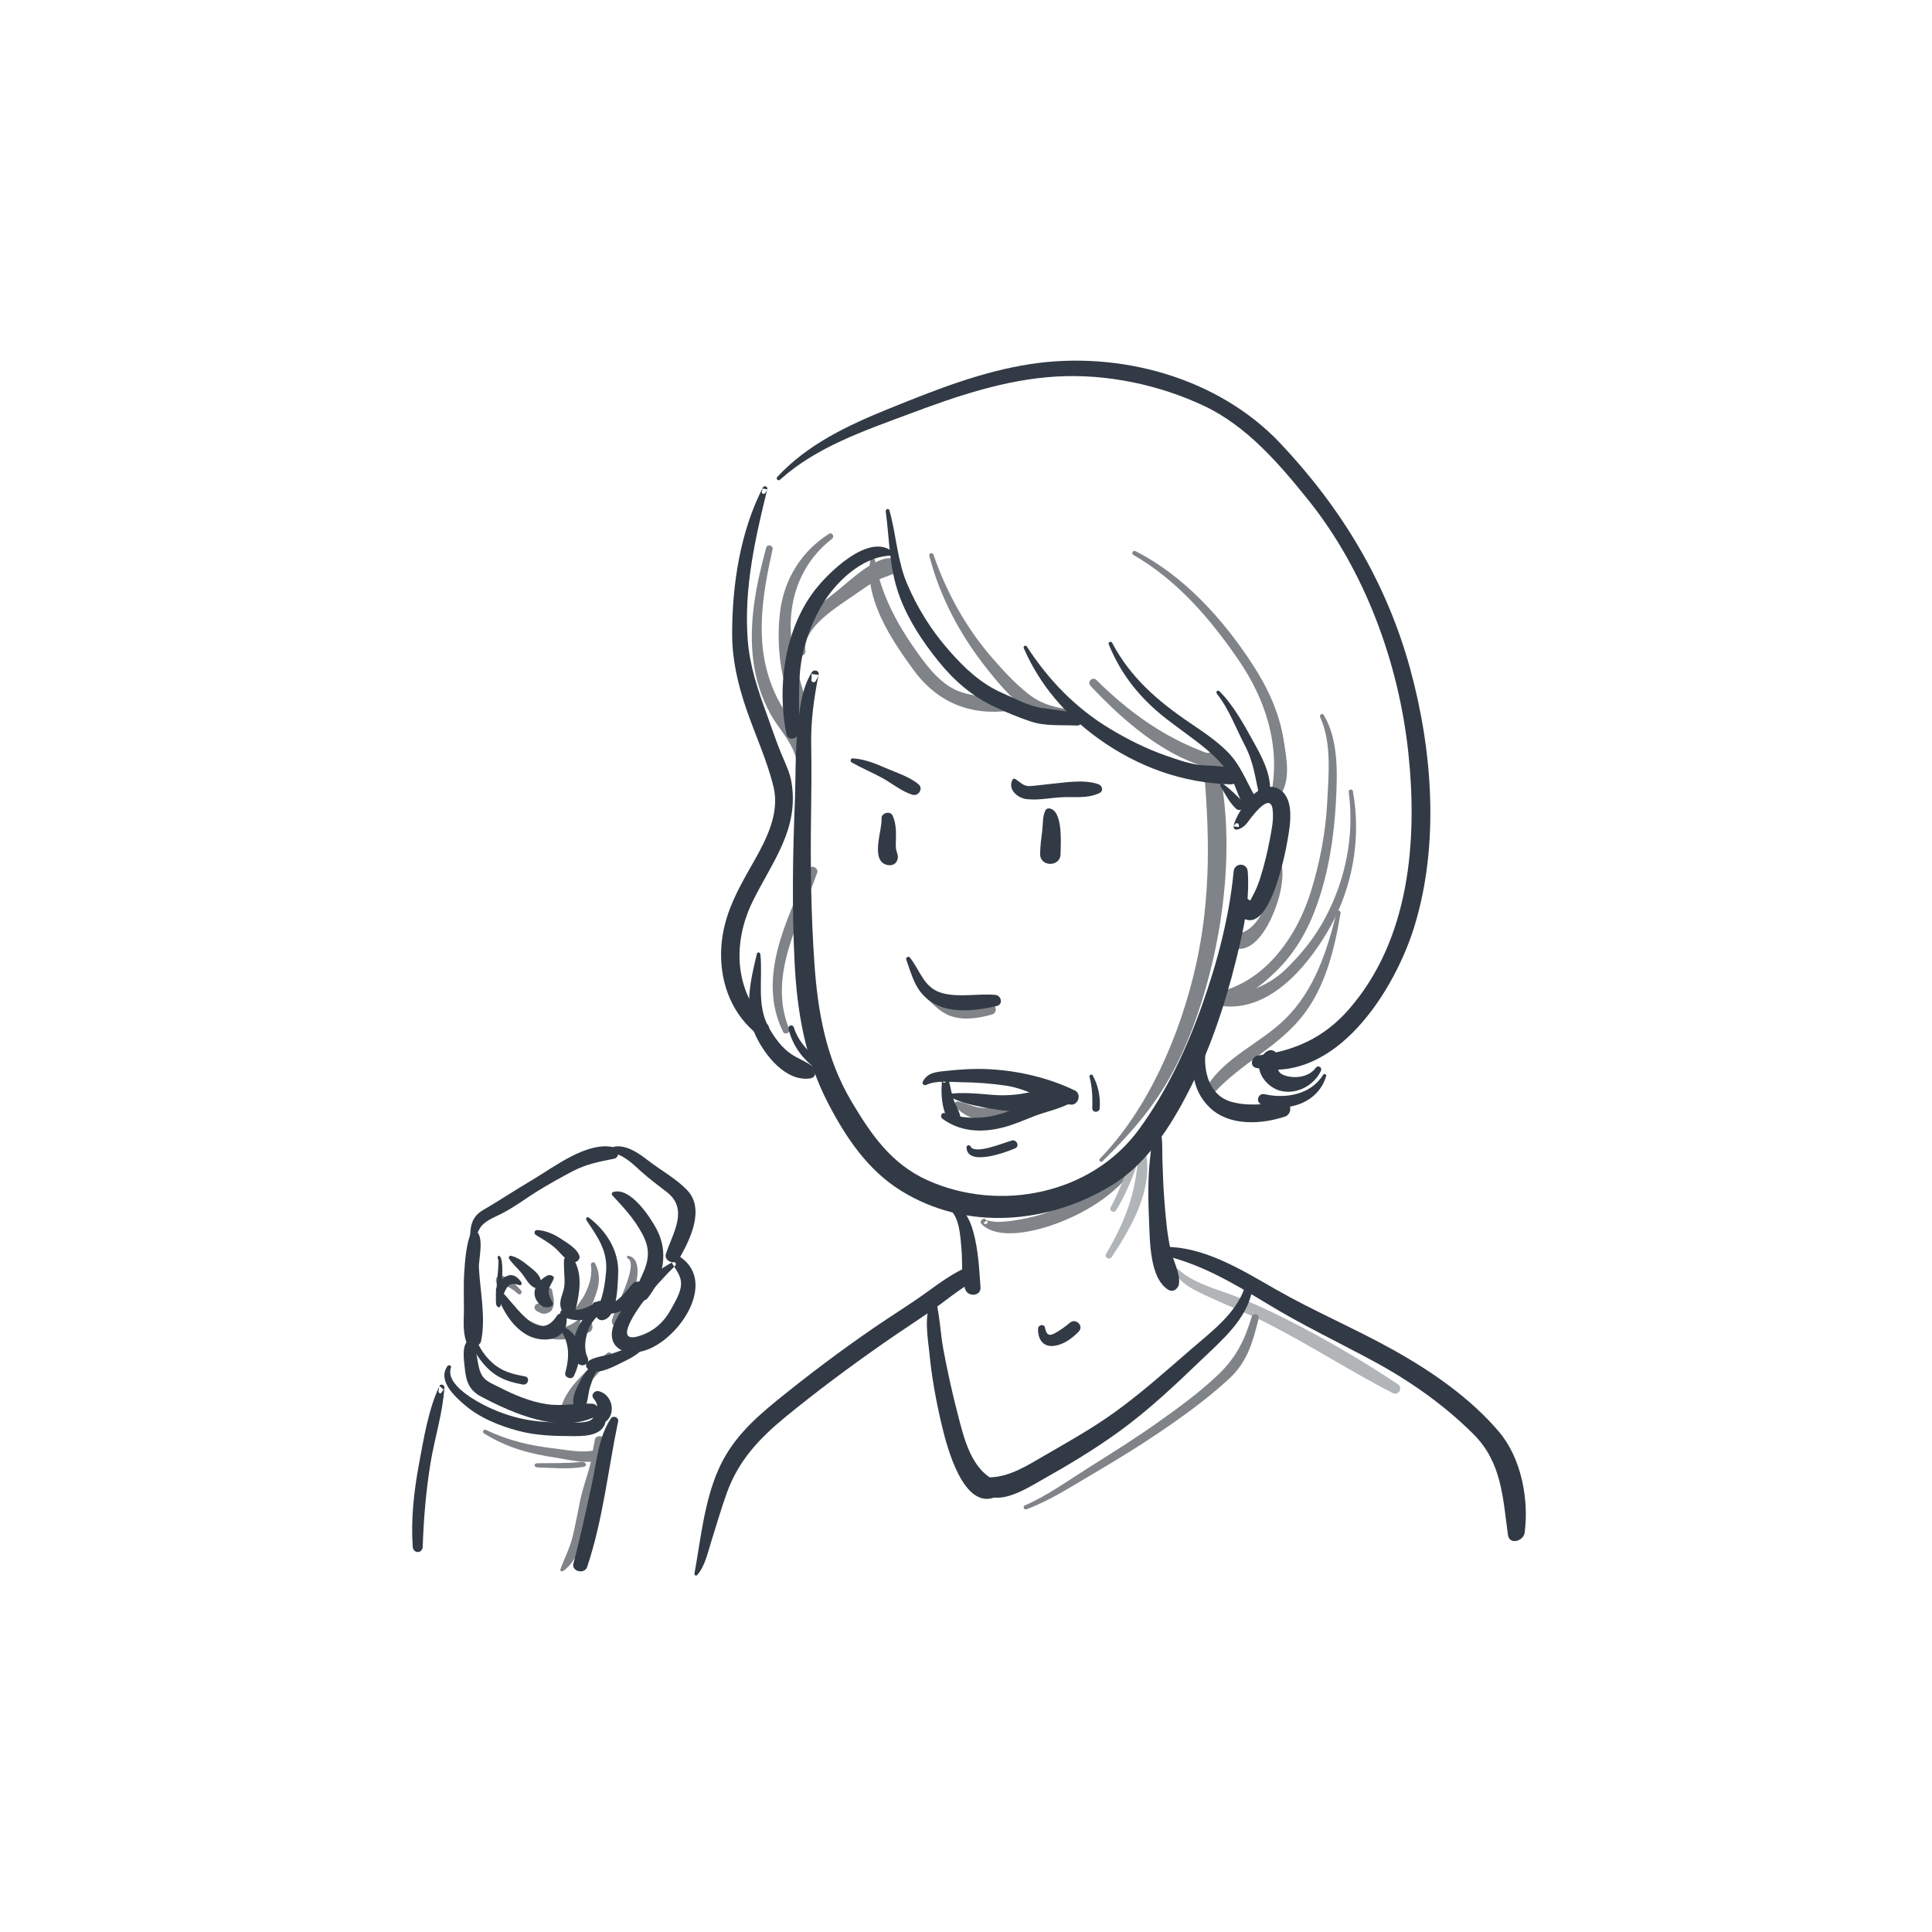 <?xml version="1.0" encoding="UTF-8"?>
<svg width="300px" height="300px" viewBox="0 0 300 300" version="1.1" xmlns="http://www.w3.org/2000/svg" xmlns:xlink="http://www.w3.org/1999/xlink">
    <!-- Generator: Sketch 50.2 (55047) - http://www.bohemiancoding.com/sketch -->
    <title>Artboard Copy</title>
    <desc>Created with Sketch.</desc>
    <defs></defs>
    <g id="Artboard-Copy" stroke="none" stroke-width="1" fill="none" fill-rule="evenodd">
        <g id="Group-3" transform="translate(64, 56)">
            <path d="M90.778,132.461 C90.72,132.576 90.662,132.691 90.605,132.806 C90.482,133.053 90.853,133.27 90.976,133.022 C91.034,132.907 91.091,132.793 91.149,132.678 C91.272,132.431 90.902,132.213 90.778,132.461" id="Fill-31" fill="#77A6CD"></path>
            <path d="M89.266,133.578 C89.215,133.523 89.165,133.469 89.114,133.414 C88.972,133.214 88.722,133.171 88.534,133.34 C88.491,133.377 88.449,133.416 88.406,133.454 C88.23,133.611 88.248,133.905 88.406,134.065 C91.065,136.749 97.241,135.072 100.244,133.925 C105.207,132.029 110.132,128.882 112.872,124.2 C113.363,123.363 112.258,122.577 111.571,123.196 C109.736,124.848 108.157,126.718 106.184,128.229 C104.376,129.615 102.262,130.624 100.213,131.597 C98.187,132.558 96.117,133.071 93.922,133.44 C92.909,133.611 91.909,133.728 90.883,133.734 C90.353,133.717 89.83,133.64 89.315,133.505 C88.713,133.824 88.606,134.004 88.994,134.045 C89.259,134.109 89.472,133.779 89.266,133.578" id="Fill-32" fill="#808489"></path>
            <path d="M108.63,139.2 C111.629,134.615 114.958,128.984 113.983,123.266 C113.856,122.519 112.755,122.747 112.72,123.437 C112.435,129.165 110.672,133.776 107.757,138.689 C107.422,139.254 108.276,139.742 108.63,139.2" id="Fill-33" fill="#B1B5B8"></path>
            <path d="M109.299,131.951 C111.019,129.155 112.136,126.154 113.185,123.061 C113.376,122.497 112.453,122.099 112.216,122.653 C110.958,125.592 110.022,128.66 108.467,131.465 C108.166,132.009 108.974,132.479 109.299,131.951" id="Fill-34" fill="#B1B5B8"></path>
            <path d="M107.191,124.329 C111.248,120.328 114.811,116.367 117.618,111.355 C120.413,106.362 122.355,100.902 123.787,95.376 C126.541,84.747 127.549,72.389 124.914,61.637 C124.629,60.473 122.677,60.697 122.795,61.923 C123.838,72.819 124.109,83.224 121.675,93.992 C119.305,104.482 114.398,116.11 106.784,123.923 C106.525,124.189 106.926,124.59 107.191,124.329" id="Fill-35" fill="#808489"></path>
            <path d="M133.897,77.737 C134.326,80.003 133.358,82.622 132.466,84.665 C131.431,87.035 130.165,88.792 127.563,89.188 C126.468,89.355 126.699,90.877 127.563,91.176 C130.351,92.139 132.499,88.549 133.432,86.517 C134.621,83.926 135.644,80.321 134.872,77.469 C134.7,76.832 133.778,77.105 133.897,77.737" id="Fill-36" fill="#808489"></path>
            <path d="M140.994,55.369 C142.812,59.288 142.303,64.437 142.083,68.649 C141.838,73.325 140.939,77.955 139.56,82.423 C137.351,89.579 132.189,96.869 124.356,98.217 C123.45,98.373 123.725,99.71 124.563,99.75 C128.242,99.924 131.504,97.366 134.018,94.949 C137.065,92.019 139.106,88.443 140.502,84.493 C142.297,79.419 143.142,74.008 143.433,68.649 C143.671,64.263 143.891,58.934 141.56,55.038 C141.339,54.669 140.819,54.991 140.994,55.369" id="Fill-37" fill="#808489"></path>
            <path d="M145.429,66.92 C146.321,73.714 144.993,80.447 141.8,86.492 C140.222,89.48 138.098,92.138 135.674,94.478 C132.864,97.189 129.554,98.252 125.77,98.747 C125.028,98.843 124.668,100.077 125.573,100.2 C133.003,101.205 138.835,94.304 142.199,88.563 C146.009,82.061 147.426,74.233 146.073,66.833 C146.007,66.472 145.381,66.554 145.429,66.92" id="Fill-38" fill="#808489"></path>
            <path d="M143.561,85.619 C142.061,91.664 140.131,97.724 135.581,102.205 C131.698,106.03 126.403,107.993 123.386,112.713 C122.92,113.443 124.002,114.282 124.587,113.639 C128.529,109.304 134.046,106.764 137.829,102.285 C141.714,97.685 143.203,91.574 144.162,85.785 C144.227,85.396 143.659,85.222 143.561,85.619" id="Fill-39" fill="#808489"></path>
            <path d="M111.987,30.164 C118.778,34.073 123.92,40.07 128.306,46.462 C132.533,52.624 134.858,59.807 133.397,67.26 C133.282,67.847 134.054,68.477 134.512,67.909 C136.523,65.409 135.8,61.921 135.337,58.977 C134.656,54.656 132.869,50.823 130.499,47.175 C125.944,40.165 119.848,33.405 112.326,29.584 C111.942,29.389 111.61,29.947 111.987,30.164" id="Fill-40" fill="#808489"></path>
            <path d="M80.301,30.308 C81.989,36.812 85.125,42.655 89.298,47.905 C92.443,51.862 96.94,57.125 102.594,56.142 C103.517,55.982 103.539,54.403 102.594,54.264 C99.902,53.867 97.793,53.438 95.612,51.703 C93.535,50.051 91.694,48.043 89.965,46.04 C85.965,41.409 82.934,35.905 80.949,30.129 C80.809,29.723 80.191,29.885 80.301,30.308" id="Fill-41" fill="#808489"></path>
            <path d="M105.327,50.489 C110.968,56.517 118.419,62.946 126.976,63.851 C127.993,63.958 128.17,62.339 127.213,62.096 C118.917,59.986 112.288,55.572 106.236,49.579 C105.645,48.994 104.762,49.885 105.327,50.489" id="Fill-42" fill="#808489"></path>
            <path d="M61.061,45.045 C60.617,41.758 65.222,38.75 67.515,37.168 C68.611,36.411 69.717,35.671 70.811,34.909 C72.262,33.899 73.647,33.566 75.208,32.92 C76.051,32.571 76.194,31.618 75.451,31.065 C72.949,29.209 67.752,34.4 65.85,35.871 C63.163,37.949 58.699,41.439 59.868,45.374 C60.102,46.163 61.165,45.811 61.061,45.045" id="Fill-43" fill="#808489"></path>
            <path d="M71.122,30.978 C70.249,37.102 74.381,43.269 77.824,47.995 C81.577,53.147 86.819,55.23 93.09,54.318 C94.136,54.166 93.75,52.705 92.859,52.611 C90.283,52.339 87.697,52.273 85.218,51.459 C82.41,50.535 80.302,47.912 78.643,45.609 C75.407,41.119 72.834,36.465 71.863,30.978 C71.799,30.615 71.175,30.604 71.122,30.978" id="Fill-44" fill="#808489"></path>
            <path d="M64.714,26.894 C60.416,29.633 57.739,33.97 57.125,39.04 C56.501,44.18 57.146,50.864 60.101,55.273 C60.616,56.042 61.822,55.566 61.6,54.64 C60.491,49.992 58.753,45.944 58.776,41.041 C58.801,35.774 60.978,30.913 65.176,27.684 C65.627,27.336 65.226,26.569 64.714,26.894" id="Fill-45" fill="#808489"></path>
            <path d="M54.973,29.048 C53.394,34.836 52.2,40.765 52.994,46.777 C53.357,49.529 54.225,52.243 55.538,54.689 C56.853,57.139 58.827,58.939 59.604,61.691 C59.924,62.824 61.808,62.64 61.708,61.406 C61.536,59.28 60.212,57.601 58.952,55.956 C57.136,53.584 55.922,51.173 55.123,48.269 C53.425,42.091 54.584,35.432 55.963,29.321 C56.109,28.677 55.147,28.407 54.973,29.048" id="Fill-46" fill="#808489"></path>
            <path d="M58.555,103.827 C55.147,95.541 60.163,87.223 62.893,79.521 C63.169,78.744 61.881,78.195 61.556,78.957 C58.225,86.771 53.446,95.825 57.602,104.23 C57.862,104.755 58.781,104.376 58.555,103.827" id="Fill-47" fill="#808489"></path>
            <path d="M79.882,99.023 C81.32,100.283 82.19,101.412 84.132,101.925 C86.03,102.425 88.142,102.059 89.992,101.546 C91.093,101.241 90.629,99.56 89.522,99.839 C87.672,100.304 85.846,100.719 83.939,100.358 C82.474,100.081 81.547,98.953 80.193,98.489 C79.894,98.386 79.643,98.814 79.882,99.023" id="Fill-48" fill="#808489"></path>
            <path d="M118.394,141.539 C119.397,143.504 121.941,144.562 123.826,145.437 C126.9,146.864 130.04,148.069 133.06,149.622 C139.574,152.971 145.738,156.957 152.247,160.309 C153.164,160.781 153.906,159.502 153.051,158.934 C147.486,155.233 141.687,151.859 135.725,148.838 C133.038,147.477 130.31,146.214 127.49,145.156 C124.661,144.094 121.248,143.201 118.96,141.102 C118.653,140.821 118.207,141.173 118.394,141.539" id="Fill-49" fill="#B1B5B8"></path>
            <path d="M95.369,178.369 C99.061,177.006 102.375,174.812 105.759,172.836 C109.899,170.418 113.965,167.88 117.9,165.14 C121.022,162.966 124.116,160.631 126.907,158.041 C129.718,155.433 130.539,152.349 131.443,148.745 C131.617,148.051 130.583,147.768 130.374,148.451 C129.256,152.107 127.958,154.777 125.167,157.449 C122.248,160.245 118.895,162.669 115.605,164.998 C112.212,167.4 108.683,169.607 105.164,171.817 C101.886,173.877 98.675,176.219 95.117,177.77 C94.776,177.918 95.022,178.497 95.369,178.369" id="Fill-380" fill="#808489"></path>
            <path d="M84.341,115.835 C86.899,118.596 89.992,118.081 93.268,117.196 C94.04,116.987 94.142,115.675 93.268,115.535 C92.005,115.333 90.976,115.571 89.749,115.9 C87.866,116.403 86.549,115.372 84.802,115.044 C84.341,114.958 84.005,115.472 84.341,115.835" id="Fill-381" fill="#808489"></path>
            <path d="M62.661,49.762 C62.882,49.371 62.944,49.226 63.098,48.802 C63.322,48.182 62.404,47.859 62.076,48.371 C60.474,50.876 60.154,54.153 59.856,57.055 C59.459,60.924 59.57,64.883 59.416,68.769 C59.088,77.043 58.973,85.286 59.391,93.561 C59.774,101.128 61.026,108.43 64.533,115.207 C67.321,120.596 70.694,125.656 75.917,128.9 C86.074,135.209 98.859,134.086 108.762,127.966 C114.61,124.352 118.507,117.757 121.426,111.72 C124.715,104.915 126.897,97.7 128.587,90.357 C129.419,86.742 130.029,83.043 129.747,79.329 C129.64,77.91 127.69,77.928 127.557,79.329 C126.891,86.359 125.029,93.399 122.672,100.045 C120.249,106.878 117.144,113.504 112.859,119.368 C105.473,129.477 91.198,132.294 80.04,127.275 C74.406,124.742 71.285,120.193 68.219,115.038 C64.282,108.415 62.981,101.16 62.459,93.561 C61.939,85.965 61.827,78.357 61.939,70.746 C61.994,67.053 62.032,63.37 61.963,59.677 C61.893,55.884 62.383,52.502 63.098,48.802 C62.731,48.752 62.366,48.703 62,48.653 C62.048,48.963 62.045,49.272 61.99,49.581 C61.955,49.947 62.494,50.059 62.661,49.762" id="Fill-445" fill="#323A45"></path>
            <path d="M127.854,71.92 C127.793,71.991 127.731,72.062 127.67,72.133 C127.391,72.453 127.661,72.897 128.07,72.821 C128.706,72.703 129.28,72.278 129.669,71.762 C130.227,71.021 133.32,66.692 133.626,69.805 C133.782,71.395 133.458,72.862 133.165,74.409 C132.787,76.404 132.306,78.382 131.693,80.318 C131.384,81.294 131.006,82.239 130.509,83.135 C130.034,83.991 130.237,83.932 129.741,83.576 C128.405,82.618 127.051,84.641 128.061,85.753 C132.805,90.973 135.566,76.614 135.944,74.397 C136.345,72.049 137.066,67.973 134.607,66.533 C133.13,65.667 131.469,66.514 130.399,67.592 C129.349,68.65 127.786,70.832 127.564,72.314 C127.834,72.35 128.103,72.387 128.373,72.424 C128.373,72.328 128.373,72.231 128.373,72.135 C128.373,71.883 128.033,71.715 127.854,71.92" id="Fill-446" fill="#323A45"></path>
            <path d="M74.643,29.705 C70.931,26.571 64.476,33.083 62.462,35.721 C57.841,41.775 56.622,50.663 58.122,58.001 C58.348,59.11 59.943,58.777 60.003,57.747 C60.187,54.581 59.939,51.424 60.229,48.258 C60.552,44.747 61.707,41.391 63.422,38.328 C65.579,34.48 69.848,30.366 74.405,30.278 C74.678,30.273 74.877,29.903 74.643,29.705" id="Fill-447" fill="#323A45"></path>
            <path d="M73.537,23.411 C74.157,28.008 74.044,32.195 75.688,36.621 C77.059,40.311 79.234,43.571 81.68,46.627 C84.078,49.624 86.958,52.141 90.453,53.765 C92.275,54.612 94.138,55.388 96.042,56.03 C98.297,56.791 100.843,56.55 103.182,56.664 C104.21,56.713 104.274,55.29 103.41,54.972 C101.55,54.286 99.613,54.235 97.668,53.92 C95.6,53.585 93.599,52.459 91.696,51.637 C88.309,50.174 85.733,47.709 83.334,44.973 C80.621,41.88 78.392,38.326 76.806,34.53 C75.284,30.883 75.18,27.008 74.107,23.253 C73.999,22.875 73.488,23.045 73.537,23.411" id="Fill-448" fill="#323A45"></path>
            <path d="M94.976,44.662 C97.485,50.412 101.462,55.008 106.528,58.665 C112.605,63.053 119.637,65.601 127.097,65.793 C128.514,65.829 128.764,63.729 127.427,63.356 C126.016,62.962 124.64,62.921 123.179,62.859 C121.073,62.771 118.968,62.002 116.995,61.315 C113.958,60.257 111.046,58.784 108.297,57.125 C102.995,53.925 98.8,49.566 95.444,44.389 C95.25,44.088 94.838,44.347 94.976,44.662" id="Fill-449" fill="#323A45"></path>
            <path d="M108.154,44.019 C110.073,48.789 113.104,52.512 117.154,55.657 C119.288,57.314 121.531,58.815 123.59,60.571 C124.767,61.574 125.846,62.705 126.725,63.98 C127.669,65.349 128.046,67.148 128.859,68.613 C129.555,69.865 131.497,68.735 130.779,67.491 C129.426,65.146 128.64,62.834 126.717,60.855 C124.981,59.068 122.841,57.651 120.789,56.26 C115.767,52.855 111.563,49.244 108.68,43.797 C108.53,43.513 108.031,43.713 108.154,44.019" id="Fill-450" fill="#323A45"></path>
            <path d="M125.509,66.046 C126.208,67.259 126.893,68.587 127.918,69.565 C128.631,70.243 129.713,69.165 128.998,68.484 C127.991,67.524 127.013,66.483 125.869,65.686 C125.644,65.529 125.384,65.829 125.509,66.046" id="Fill-451" fill="#323A45"></path>
            <path d="M124.955,51.723 C126.84,54.104 127.88,57.024 129.278,59.694 C130.72,62.448 130.915,64.942 131.626,67.862 C131.797,68.569 132.906,68.585 133.068,67.862 C133.698,65.044 132.267,62.125 130.927,59.705 C129.321,56.806 127.698,53.699 125.35,51.327 C125.09,51.064 124.738,51.448 124.955,51.723" id="Fill-452" fill="#323A45"></path>
            <path d="M57.121,18.491 C62.79,13.392 70.165,10.904 77.182,8.275 C84.592,5.498 92.127,2.92 100.088,2.466 C107.827,2.024 115.973,3.732 122.968,7.029 C129.586,10.147 134.61,15.993 139.118,21.599 C147.944,32.571 153.205,46.972 154.686,60.893 C156.143,74.589 154.884,89.87 145.494,100.682 C141.675,105.08 137.077,107.191 131.374,107.893 C130.359,108.017 129.919,109.601 131.111,109.838 C143.51,112.297 152.608,97.734 155.65,87.773 C159.536,75.043 158.439,60.501 154.96,47.818 C151.282,34.416 144.288,22.872 134.796,12.824 C125.139,2.603 109.844,-1.562 96.082,0.522 C88.38,1.688 81.2,4.563 74.02,7.466 C67.669,10.034 61.42,12.971 56.691,18.062 C56.424,18.35 56.83,18.753 57.121,18.491" id="Fill-453" fill="#323A45"></path>
            <path d="M54.771,20.613 C54.982,20.358 55.022,20.284 55.142,19.973 C55.293,19.578 54.656,19.318 54.466,19.687 C50.938,26.525 49.669,34.896 49.689,42.521 C49.699,46.526 50.579,50.243 51.863,54.017 C53.232,58.043 55.139,62.108 56.122,66.232 C57.08,70.248 55.026,74.28 53.119,77.656 C51.285,80.9 49.424,84.03 48.528,87.682 C46.992,93.944 48.582,100.798 53.826,104.773 C54.842,105.544 55.999,103.913 55.153,103.053 C49.98,97.801 49.745,90.328 52.891,83.94 C55.935,77.761 60.101,72.781 58.902,65.465 C58.659,63.987 57.971,62.574 57.39,61.206 C56.528,59.177 55.864,57.087 55.105,55.019 C53.694,51.174 52.419,47.457 52.106,43.343 C51.497,35.37 53.256,27.648 55.142,19.973 C54.899,19.939 54.658,19.907 54.415,19.874 C54.378,20.03 54.341,20.185 54.304,20.341 C54.2,20.598 54.597,20.823 54.771,20.613" id="Fill-454" fill="#323A45"></path>
            <path d="M53.534,92.089 C52.546,96.136 51.469,100.818 53.326,104.786 C54.763,107.858 58.032,112.038 61.851,111.448 C62.859,111.293 62.726,110.003 62.101,109.534 C61.121,108.8 59.946,108.4 58.918,107.718 C57.395,106.71 56.278,105.137 55.394,103.577 C53.418,100.093 54.478,95.937 54.067,92.161 C54.035,91.875 53.611,91.771 53.534,92.089" id="Fill-455" fill="#323A45"></path>
            <path d="M58.441,103.746 C59.218,107.026 61.452,109.419 64.351,111.008 C65.103,111.42 65.716,110.341 65.016,109.869 C62.526,108.191 60.216,106.498 59.26,103.52 C59.093,103 58.314,103.211 58.441,103.746" id="Fill-456" fill="#323A45"></path>
            <path d="M98.338,69.826 C97.885,70.657 97.958,71.965 97.849,72.881 C97.702,74.117 97.521,75.36 97.51,76.607 C97.493,78.656 100.669,78.654 100.686,76.607 C100.699,75.117 101.126,69.701 98.859,69.527 C98.656,69.512 98.432,69.651 98.338,69.826" id="Fill-457" fill="#323A45"></path>
            <path d="M122.758,106.777 C122.428,106.363 122.182,106.304 122.021,106.601 C121.749,107.133 121.637,107.403 121.446,107.973 C121.142,108.885 121.216,109.983 121.323,110.912 C121.554,112.917 122.486,114.726 123.96,116.088 C127.003,118.899 131.941,118.589 135.565,117.366 C136.714,116.979 136.6,114.989 135.263,115.136 C132.602,115.429 129.802,115.83 127.188,115.083 C123.483,114.024 122.71,109.734 123.309,106.493 C123.381,106.107 122.891,105.71 122.584,106.071 C122.471,106.205 122.433,106.31 122.371,106.48 C122.288,106.705 122.57,106.885 122.758,106.777" id="Fill-458" fill="#323A45"></path>
            <path d="M140.306,109.815 C139.333,111.179 137.3,111.495 135.781,111.084 C133.938,110.585 134.523,109.63 134.374,108.105 C134.28,107.152 133.313,106.758 132.573,107.36 C130.125,109.349 132.288,112.645 134.654,113.334 C137.208,114.078 140.028,112.61 141.109,110.285 C141.363,109.739 140.655,109.325 140.306,109.815" id="Fill-459" fill="#323A45"></path>
            <path d="M141.459,110.893 C139.571,113.951 135.68,114.66 132.374,113.909 C131.319,113.669 130.907,115.184 131.93,115.523 C135.838,116.817 140.696,115.33 141.926,111.089 C142.008,110.806 141.61,110.649 141.459,110.893" id="Fill-460" fill="#323A45"></path>
            <path d="M83.334,131.646 C85.007,132.971 85.1,135.854 85.285,137.769 C85.484,139.839 85.214,142.211 85.878,144.203 C86.29,145.435 88.368,145.304 88.252,143.881 C88.018,141.009 87.811,131.04 83.544,131.142 C83.31,131.147 83.12,131.477 83.334,131.646" id="Fill-461" fill="#323A45"></path>
            <path d="M114.949,118.799 C114.99,121.168 114.547,123.549 114.404,125.915 C114.247,128.504 114.314,131.106 114.43,133.696 C114.567,136.736 114.507,142.467 117.394,144.264 C118.174,144.751 118.999,144.098 119.078,143.298 C119.244,141.618 118.216,139.885 117.822,138.245 C117.235,135.806 117.036,133.264 116.83,130.771 C116.645,128.51 116.561,126.237 116.495,123.97 C116.442,122.113 116.623,120.275 115.846,118.556 C115.644,118.107 114.942,118.345 114.949,118.799" id="Fill-462" fill="#323A45"></path>
            <path d="M97.192,150.297 C97.127,151.77 97.833,153.128 99.486,153 C101.053,152.877 102.418,151.877 103.482,150.792 C104.37,149.886 103.041,148.592 102.104,149.414 C101.422,150.012 100.642,150.542 99.856,150.993 C98.872,151.559 98.461,151.23 98.264,150.152 C98.149,149.521 97.217,149.709 97.192,150.297" id="Fill-463" fill="#323A45"></path>
            <path d="M44.248,188.581 C45.486,187.173 45.865,185.184 46.422,183.437 C47.246,180.851 47.981,178.234 48.912,175.685 C50.712,170.76 53.926,167.341 57.907,164.073 C62.823,160.037 67.941,156.243 73.15,152.598 C75.517,150.943 77.941,149.375 80.323,147.743 C82.73,146.093 84.882,144.189 87.455,142.779 C88.626,142.137 87.801,140.054 86.53,140.585 C83.995,141.646 81.862,143.245 79.645,144.841 C77.069,146.697 74.342,148.36 71.725,150.16 C66.549,153.718 61.53,157.494 56.654,161.453 C52.802,164.581 49.491,167.708 47.498,172.328 C45.33,177.352 44.809,183.005 43.835,188.341 C43.795,188.563 44.07,188.784 44.248,188.581" id="Fill-464" fill="#323A45"></path>
            <path d="M116.241,138.832 C122.33,140.161 127.49,143.232 132.757,146.438 C138.104,149.693 143.733,152.377 149.236,155.346 C154.882,158.392 160.253,162.153 164.799,166.695 C169.209,171.099 169.35,176.533 170.154,182.342 C170.378,183.958 172.576,183.315 172.749,181.99 C173.43,176.805 172.227,170.409 168.768,166.333 C164.319,161.088 158.323,156.95 152.358,153.621 C146.364,150.276 140.031,147.604 134.068,144.195 C128.784,141.175 122.728,137.379 116.403,137.632 C115.737,137.659 115.544,138.679 116.241,138.832" id="Fill-465" fill="#323A45"></path>
            <path d="M81.262,146.671 C81.264,146.664 81.267,146.657 81.269,146.651 C81.353,146.411 81.057,146.208 80.853,146.331 C79.258,147.288 80.174,152.603 80.29,153.854 C80.645,157.695 81.353,161.59 82.25,165.345 C83.007,168.518 85.57,178.688 90.68,176.417 C91.613,176.002 91.615,174.367 90.68,173.953 C86.75,172.215 85.655,167.205 84.649,163.323 C83.813,160.099 83.107,156.829 82.488,153.556 C82.155,151.797 82.044,150.011 81.768,148.246 C81.701,147.811 81.633,147.377 81.555,146.944 C81.398,146.068 81.262,146.853 81.016,146.859 C81.136,146.856 81.224,146.782 81.262,146.671" id="Fill-466" fill="#323A45"></path>
            <path d="M129.222,144.105 C127.804,148.072 123.998,150.874 120.923,153.536 C117.042,156.894 113.253,160.291 109.081,163.296 C105.594,165.808 101.892,167.871 98.183,170.021 C95.585,171.528 92.838,173.304 89.766,173.402 C88.293,173.449 87.978,175.2 89.062,176 C91.43,177.746 95.723,174.953 97.789,173.795 C101.904,171.488 105.968,169.048 109.788,166.278 C114.373,162.953 118.47,159.073 122.547,155.16 C125.666,152.166 129.57,148.899 130.416,144.435 C130.565,143.649 129.492,143.352 129.222,144.105" id="Fill-467" fill="#323A45"></path>
            <path d="M72.885,71.126 C73.037,72.841 70.991,77.845 73.894,78.334 C74.712,78.472 75.335,78.006 75.414,77.177 C75.462,76.669 75.195,76.304 75.135,75.824 C75.062,75.23 75.12,74.608 75.126,74.012 C75.139,72.828 75.093,71.757 74.61,70.659 C74.241,69.824 72.805,70.233 72.885,71.126" id="Fill-638" fill="#323A45"></path>
            <path d="M76.714,93 C77.74,95.841 78.214,98.182 80.992,99.8 C83.791,101.43 87.798,100.923 90.784,100.211 C91.805,99.967 91.488,98.571 90.551,98.488 C87.837,98.244 85.147,98.901 82.461,98.249 C79.45,97.518 78.952,94.771 77.275,92.672 C77.066,92.411 76.602,92.692 76.714,93" id="Fill-639" fill="#323A45"></path>
            <path d="M79.826,112.463 C81.387,111.721 83.6,112.029 85.28,112.045 C87.597,112.065 89.926,112.245 92.218,112.581 C95.704,113.092 98.842,115.328 102.323,115.526 C103.466,115.592 103.968,113.843 102.917,113.335 C98.868,111.38 94.312,110.307 89.841,110.039 C87.428,109.894 85.018,110.049 82.62,110.318 C81.186,110.478 80.026,110.601 79.299,111.937 C79.107,112.292 79.484,112.625 79.826,112.463" id="Fill-1000" fill="#323A45"></path>
            <path d="M82.349,117.726 C85.138,119.772 88.483,119.91 91.741,119.073 C93.4,118.648 94.995,117.944 96.587,117.321 C98.315,116.644 100.186,116.279 101.848,115.473 C102.8,115.012 102.285,113.607 101.336,113.583 C98.584,113.512 95.726,115.272 93.238,116.304 C89.593,117.816 86.504,117.945 82.719,116.846 C82.161,116.684 81.931,117.419 82.349,117.726" id="Fill-1001" fill="#323A45"></path>
            <path d="M82.83,111.95 C82.845,111.828 82.864,111.707 82.886,111.585 C82.766,111.654 82.646,111.722 82.526,111.79 C82.573,111.805 82.619,111.819 82.666,111.834 C82.562,111.653 82.459,111.47 82.355,111.289 C82.01,113.344 82.138,116.857 83.704,118.418 C84.379,119.091 85.267,118.379 85.156,117.573 C85.018,116.572 84.372,115.653 84.053,114.686 C83.686,113.573 83.526,112.414 83.211,111.289 C83.095,110.875 82.459,110.854 82.355,111.289 C82.306,111.495 82.382,111.616 82.353,111.818 C82.308,112.13 82.784,112.264 82.83,111.95" id="Fill-1002" fill="#323A45"></path>
            <path d="M83.578,114.367 C83.449,114.384 85.269,115.11 85.673,115.229 C87.424,115.745 89.261,116.051 91.061,116.34 C93.844,116.787 98.829,116.794 100.493,114.127 C100.953,113.39 100.192,112.331 99.338,112.625 C96.055,113.753 93.233,114.304 89.768,113.981 C87.698,113.788 85.381,113.608 83.578,113.841 C83.246,113.883 83.242,114.411 83.578,114.367" id="Fill-1003" fill="#323A45"></path>
            <path d="M105.179,111.219 C105.614,112.79 105.653,114.456 105.61,116.077 C105.59,116.829 106.717,116.814 106.767,116.077 C106.886,114.293 106.539,112.581 105.69,111.003 C105.538,110.721 105.095,110.915 105.179,111.219" id="Fill-1004" fill="#323A45"></path>
            <path d="M86.078,122.158 C86.155,125.192 92.288,122.91 93.661,122.294 C94.364,121.979 93.852,120.917 93.153,121.09 C92.027,121.368 87.327,123.401 86.69,121.993 C86.552,121.688 86.07,121.848 86.078,122.158" id="Fill-1045" fill="#323A45"></path>
            <path d="M68.246,62.385 C69.752,63.251 71.363,63.917 72.893,64.744 C74.468,65.594 76.008,66.916 77.723,67.413 C78.61,67.67 79.398,66.451 78.656,65.812 C77.295,64.641 75.358,64.043 73.717,63.334 C72.014,62.597 70.285,61.864 68.415,61.76 C68.075,61.741 67.965,62.224 68.246,62.385" id="Fill-1073" fill="#323A45"></path>
            <path d="M93.238,65.052 C92.413,66.543 93.97,67.915 95.41,68.086 C97.192,68.297 99.013,67.897 100.797,67.8 C102.826,67.689 104.924,68.044 106.774,67.114 C107.382,66.809 107.141,65.99 106.602,65.792 C104.32,64.954 101.285,65.534 98.897,65.755 C97.913,65.846 96.942,65.997 95.955,66.065 C94.935,66.134 94.402,65.43 93.631,64.949 C93.501,64.867 93.312,64.918 93.238,65.052" id="Fill-1074" fill="#323A45"></path>
            <g id="Group-2" transform="translate(0, 122)">
                <path d="M23.464,65.942 C26.54,63.754 26.936,58.608 27.695,55.426 C28.131,53.6 28.777,51.829 29.332,50.032 C29.778,48.587 30.377,46.75 29.685,45.312 C29.444,44.809 28.507,44.955 28.393,45.463 C28.039,47.043 27.901,48.619 27.439,50.198 C26.967,51.809 26.42,53.387 26.08,55.027 C25.691,56.908 25.36,58.794 24.9,60.663 C24.466,62.43 23.622,64.001 23.015,65.708 C22.925,65.96 23.271,66.079 23.464,65.942" id="Fill-76" fill="#808489"></path>
                <path d="M11.149,44.574 C14.699,46.799 18.239,47.741 22.295,48.346 C24.88,48.732 28.761,49.927 30.817,47.618 C31.326,47.046 30.681,46.148 30.022,46.535 C27.58,47.97 24.638,47.21 22.008,46.906 C18.222,46.468 14.937,45.686 11.45,44.033 C11.106,43.869 10.812,44.363 11.149,44.574" id="Fill-77" fill="#808489"></path>
                <path d="M19.486,49.864 C21.846,49.926 24.234,50.177 26.555,49.784 C27.34,49.651 26.996,48.923 26.226,49.007 C23.988,49.248 21.743,49.176 19.486,49.208 C18.836,49.217 18.84,49.847 19.486,49.864" id="Fill-78" fill="#808489"></path>
                <path d="M15.03,26.445 C15.928,28.375 19.251,29.371 21.084,29.799 C23.31,30.319 26.767,29.924 27.867,27.502 C28.267,26.624 27.26,25.705 26.545,26.436 C25.835,27.161 26.007,27.725 26.516,28.536 C27.038,29.366 28.133,28.815 27.987,27.888 C27.906,27.376 27.732,27.296 27.523,26.877 C27.428,27.255 27.333,27.633 27.238,28.011 C27.347,27.947 27.456,27.883 27.565,27.818 C27.282,27.312 26.999,26.805 26.715,26.298 C25.824,26.796 25.18,27.513 24.202,27.873 C23.026,28.307 21.648,28.161 20.451,27.936 C18.637,27.594 17.04,26.207 15.274,26.002 C15.042,25.975 14.946,26.267 15.03,26.445" id="Fill-79" fill="#808489"></path>
                <path d="M27.755,18.394 C28.012,20.016 27.515,21.557 26.781,23.032 C26.266,24.064 25.217,25.02 25.01,26.13 C24.914,26.646 25.519,27.258 26.13,26.885 C27.552,26.016 28.164,24.044 28.641,22.644 C29.15,21.15 29.163,19.569 28.39,18.159 C28.203,17.819 27.707,18.083 27.755,18.394" id="Fill-80" fill="#808489"></path>
                <path d="M33.466,17.405 C35.316,18.225 31.311,25.571 31.019,27.013 C30.814,28.035 32.299,28.403 32.695,27.439 C33.396,25.733 36.879,17.83 33.647,17.008 C33.395,16.943 33.22,17.296 33.466,17.405" id="Fill-81" fill="#808489"></path>
                <path d="M37.615,15.249 C37.536,16.38 37.251,17.388 37.017,18.451 C36.897,18.996 37.443,19.239 37.556,18.69 C37.789,17.56 38.16,16.389 37.925,15.182 C37.869,14.893 37.634,14.973 37.615,15.249" id="Fill-82" fill="#808489"></path>
                <path d="M20.912,22.204 C20.715,23.121 20.692,24.109 19.886,24.892 C20.172,24.779 20.459,24.666 20.746,24.553 C20.479,24.562 20.423,24.509 20.115,24.433 C19.028,24.163 18.633,25.201 19.395,25.604 C19.775,25.805 20.233,26.111 20.782,25.959 C21.502,25.759 21.675,25.532 21.859,25.022 C22.183,24.122 21.868,23.18 21.719,22.279 C21.672,21.992 20.985,21.863 20.912,22.204" id="Fill-83" fill="#808489"></path>
                <path d="M16.902,22.382 C16.063,21.399 15.079,20.56 13.93,20.043 C13.51,19.853 12.961,20.33 13.002,20.8 C13.03,21.116 13.068,21.374 13.311,21.583 C13.558,21.794 13.739,21.758 14.016,21.844 C14.63,22.036 15.065,21.191 14.629,20.714 C14.568,20.64 14.498,20.576 14.42,20.522 C14.136,20.331 14.61,21.035 14.441,20.591 C14.206,20.922 13.971,21.254 13.735,21.586 C14.809,21.631 15.626,22.159 16.418,22.9 C16.749,23.21 17.202,22.733 16.902,22.382" id="Fill-84" fill="#808489"></path>
                <path d="M30.287,32.107 C27.488,34.504 22.555,38.253 23.032,42.322 C23.127,43.133 24.151,43.243 24.477,42.508 C25.361,40.514 25.815,38.758 27.282,37.011 C28.519,35.538 29.948,34.234 30.941,32.586 C31.182,32.185 30.633,31.81 30.287,32.107" id="Fill-85" fill="#808489"></path>
                <path d="M9.233,13.191 C8.403,15.012 8.216,17.642 8.085,19.581 C7.959,21.438 8.043,23.322 8.04,25.182 C8.039,26.876 7.832,28.62 8.372,30.264 C8.675,31.187 10.477,31.302 10.696,30.264 C11.469,26.585 10.546,22.503 10.361,18.788 C10.302,17.602 11.341,13.671 9.692,13.032 C9.495,12.955 9.311,13.02 9.233,13.191" id="Fill-518" fill="#323A45"></path>
                <path d="M9.497,14.864 C9.817,14.211 10.089,13.521 10.427,12.878 C11.049,11.694 12.498,11.137 13.611,10.594 C15.719,9.565 17.615,8.091 19.617,6.863 C21.342,5.805 23.127,4.814 24.914,3.872 C27.055,2.745 29.06,2.388 31.365,1.92 C32.229,1.744 32.194,0.357 31.365,0.158 C27.204,-0.847 22.072,3.203 18.678,5.205 C16.084,6.736 13.573,8.401 10.973,9.924 C9.079,11.034 8.983,12.705 9.002,14.726 C9.004,14.988 9.374,15.116 9.497,14.864" id="Fill-519" fill="#323A45"></path>
                <path d="M31.41,1.061 C33.13,1.576 34.355,2.821 35.615,3.957 C36.855,5.074 38.184,6.057 39.515,7.08 C43.007,9.763 40.457,13.474 39.401,16.705 C39.037,17.816 40.848,18.535 41.439,17.497 C43.087,14.603 45.513,9.8 42.735,6.845 C41.024,5.025 38.651,3.758 36.657,2.214 C35.304,1.167 33.442,-0.192 31.563,0.023 C30.939,0.094 30.758,0.867 31.41,1.061" id="Fill-520" fill="#323A45"></path>
                <path d="M31.095,7.627 C32.88,9.545 34.441,11.211 35.699,13.535 C36.578,15.159 36.863,16.512 36.354,18.335 C35.895,19.981 34.849,21.376 34.651,23.083 C34.527,24.15 36.036,24.249 36.568,23.572 C39.058,20.404 39.833,16.392 37.963,12.871 C37.03,11.114 33.943,6.296 31.247,7.087 C30.99,7.162 30.924,7.443 31.095,7.627" id="Fill-521" fill="#323A45"></path>
                <path d="M27.044,11.45 C28.714,13.964 30.406,16.173 30.11,19.501 C29.906,21.788 29.568,23.543 28.639,25.567 C28.27,26.371 28.868,27.117 29.622,26.985 C31.87,26.59 31.896,21.74 31.988,19.892 C32.176,16.141 30.075,13.077 27.41,11.044 C27.195,10.88 26.885,11.211 27.044,11.45" id="Fill-522" fill="#323A45"></path>
                <path d="M19.214,13.77 C20.306,14.441 21.365,15.02 22.29,15.876 C23.107,16.632 23.702,17.594 24.864,17.961 C25.509,18.164 26.156,17.541 25.966,17.001 C25.569,15.87 24.212,15.1 23.178,14.406 C22.097,13.68 20.832,13.087 19.454,13.001 C18.943,12.97 18.864,13.554 19.214,13.77" id="Fill-523" fill="#323A45"></path>
                <path d="M23.579,17.676 C23.501,18.963 23.731,20.248 23.646,21.542 C23.559,22.856 22.674,23.875 23.13,25.211 C23.467,26.199 25.15,26.326 25.416,25.211 C26.029,22.646 26.516,19.71 24.951,17.331 C24.557,16.732 23.62,17.005 23.579,17.676" id="Fill-524" fill="#323A45"></path>
                <path d="M15.046,17.438 C15.568,18.241 16.289,18.863 16.901,19.58 C17.543,20.331 18.108,21.584 19.001,21.955 C19.49,22.158 19.998,21.642 20,21.118 C20.003,20.01 18.882,19.226 18.157,18.635 C17.342,17.971 16.362,17.209 15.349,17.005 C15.143,16.963 14.896,17.206 15.046,17.438" id="Fill-525" fill="#323A45"></path>
                <path d="M20.87,20.12 C18.851,21.326 18.304,23.333 20.038,24.74 C20.661,25.245 22.153,24.971 21.821,24.287 C21.528,23.687 21.193,23.123 21.198,22.491 C21.203,21.799 21.774,21.179 21.987,20.512 C22.108,20.13 21.371,19.821 20.87,20.12" id="Fill-526" fill="#323A45"></path>
                <path d="M23.233,26.291 C24.976,27.516 28.901,27.15 29.908,25.216 C30.266,24.527 29.518,23.683 28.747,24.121 C27.931,24.584 27.218,25.066 26.278,25.286 C25.306,25.513 24.316,25.273 23.351,25.434 C22.878,25.512 22.929,26.078 23.233,26.291" id="Fill-527" fill="#323A45"></path>
                <path d="M28.08,24.837 C30.482,27.877 35.748,24.287 35.997,21.722 C36.077,20.888 34.734,20.799 34.232,21.339 C33.057,22.602 31.303,25.498 28.854,24.217 C28.379,23.968 27.781,24.458 28.08,24.837" id="Fill-528" fill="#323A45"></path>
                <path d="M29.601,25.002 C26.006,25.318 23.824,31.113 25.67,33.605 C26.33,34.496 27.689,33.73 27.234,32.787 C26.207,30.659 27.432,26.717 29.805,25.676 C30.156,25.522 29.999,24.966 29.601,25.002" id="Fill-529" fill="#323A45"></path>
                <path d="M9.042,30.008 C7.57,30.429 8.058,33.247 8.156,34.307 C8.349,36.386 8.769,37.837 10.715,38.864 C15.668,41.48 22.867,44.684 28.454,41.964 C29.48,41.465 28.925,39.995 27.901,39.959 C25.533,39.877 23.314,40.396 20.916,40.04 C18.302,39.652 15.838,38.593 13.51,37.407 C11.932,36.603 10.904,36.33 10.416,34.526 C10.07,33.244 9.988,31.188 9.275,30.101 C9.225,30.025 9.133,29.981 9.042,30.008" id="Fill-530" fill="#323A45"></path>
                <path d="M5.476,34.137 C3.915,36.359 6.567,38.791 8.072,40.092 C10.487,42.178 13.574,43.413 16.549,44.199 C19.207,44.901 21.947,44.988 24.669,44.998 C26.253,45.003 29.104,45.1 29.898,43.213 C30.439,41.927 28.673,40.804 28.128,42.099 C27.676,43.173 24.662,42.858 23.752,42.862 C21.922,42.871 20.114,42.83 18.3,42.538 C16.035,42.173 13.804,41.459 11.715,40.456 C10.081,39.671 5.104,37.034 6.023,34.386 C6.152,34.013 5.663,33.871 5.476,34.137" id="Fill-531" fill="#323A45"></path>
                <path d="M30.848,42.271 C28.887,45.209 28.627,49.174 27.901,52.468 C26.993,56.587 26.121,60.712 25.034,64.8 C24.712,66.012 26.773,66.513 27.174,65.314 C29.65,57.907 30.409,50.245 31.989,42.689 C32.11,42.104 31.221,41.71 30.848,42.271" id="Fill-532" fill="#323A45"></path>
                <path d="M4.52,38.269 C4.639,38.101 4.759,37.933 4.879,37.766 C4.663,37.583 4.447,37.399 4.231,37.216 C2.515,40.886 1.791,45.398 1.046,49.415 C0.266,53.618 -0.202,57.887 0.086,62.175 C0.159,63.265 1.6,63.285 1.638,62.175 C1.789,57.783 2.151,53.426 2.866,49.099 C3.502,45.248 4.775,41.35 4.999,37.445 C5.028,36.939 4.262,36.819 4.19,37.325 C4.157,37.548 4.125,37.772 4.093,37.996 C4.059,38.236 4.343,38.517 4.52,38.269" id="Fill-533" fill="#323A45"></path>
                <path d="M28.115,39.086 C28.428,39.533 28.7,39.805 28.715,40.357 C28.728,40.823 28.449,41.367 28.341,41.823 C28.11,42.794 29.271,43.354 30.057,42.749 C31.703,41.483 31.098,38.577 28.995,38.026 C28.358,37.858 27.737,38.546 28.115,39.086" id="Fill-534" fill="#323A45"></path>
                <path d="M40.436,17.99 C36.874,19.846 33.526,23.38 31.636,26.97 C30.077,29.93 31.481,32.234 34.778,31.981 C40.444,31.547 47.962,21.328 41.529,17.121 C40.846,16.674 39.991,17.559 40.421,18.258 C41.22,19.558 42.057,20.498 41.646,22.174 C41.375,23.277 40.641,24.496 40.087,25.483 C38.929,27.545 37.168,28.966 34.922,29.545 C31.278,30.483 35.074,25.178 35.771,24.262 C37.321,22.224 39.037,20.328 40.847,18.535 C41.134,18.251 40.77,17.815 40.436,17.99" id="Fill-535" fill="#323A45"></path>
                <path d="M34.897,30.252 C34.472,31.109 32.21,31.754 31.318,32.099 C30.128,32.56 27.935,32.651 27.13,33.587 C26.941,33.806 26.973,34.177 27.13,34.4 C28.211,35.933 31.469,34.114 32.653,33.535 C33.802,32.973 36.301,31.821 35.97,30.374 C35.876,29.962 35.099,29.846 34.897,30.252" id="Fill-536" fill="#323A45"></path>
                <path d="M28.474,34.009 C27.363,34.221 26.682,35.321 26.213,36.22 C25.601,37.393 24.652,39.052 25.13,40.368 C25.379,41.055 26.381,41.266 26.791,40.576 C27.357,39.625 27.283,38.376 27.644,37.322 C27.952,36.426 28.225,35.41 28.884,34.683 C29.166,34.372 28.895,33.93 28.474,34.009" id="Fill-537" fill="#323A45"></path>
                <path d="M23.05,28.487 C24.477,30.678 24.423,32.783 23.77,35.188 C23.588,35.855 24.765,36.357 25.103,35.674 C26.312,33.225 26.725,29.561 23.563,28.042 C23.234,27.884 22.864,28.2 23.05,28.487" id="Fill-538" fill="#323A45"></path>
                <path d="M9.099,28.167 C8.672,30.25 9.684,32.103 10.998,33.679 C12.737,35.764 14.575,36.525 17.191,36.989 C18.001,37.132 18.352,35.887 17.534,35.733 C15.639,35.377 14.004,34.991 12.512,33.673 C10.914,32.262 9.801,30.349 9.547,28.228 C9.518,27.991 9.156,27.89 9.099,28.167" id="Fill-539" fill="#323A45"></path>
                <path d="M13.356,17.546 C13.524,17.752 13.215,20.527 13.19,20.902 C13.116,22.028 12.94,23.246 13.021,24.38 C13.066,25.018 13.701,25.304 13.774,24.546 C13.917,23.05 13.972,21.544 13.989,20.028 C13.997,19.36 14.098,17.218 13.495,17.008 C13.286,16.936 13.195,17.349 13.356,17.546" id="Fill-540" fill="#323A45"></path>
                <path d="M13.006,22.294 C13.694,25.061 15.545,28.163 18.072,29.415 C20.399,30.568 24.053,30.178 23.999,26.791 C23.985,25.891 22.897,25.641 22.442,26.351 C19.418,31.066 15.538,23.678 13.325,22.037 C13.162,21.917 12.962,22.114 13.006,22.294" id="Fill-541" fill="#323A45"></path>
                <path d="M16.931,21.07 C16.558,20.586 16.279,20.25 15.717,20.06 C15.21,19.888 14.685,20.11 14.249,20.398 C13.303,21.022 12.783,22.374 13.086,23.574 C13.221,24.103 13.989,24.179 14.083,23.574 C14.18,22.941 14.422,22.328 14.788,21.842 C15.31,21.149 16.003,21.361 16.681,21.565 C16.94,21.643 17.099,21.288 16.931,21.07" id="Fill-542" fill="#323A45"></path>
            </g>
        </g>
    </g>
</svg>